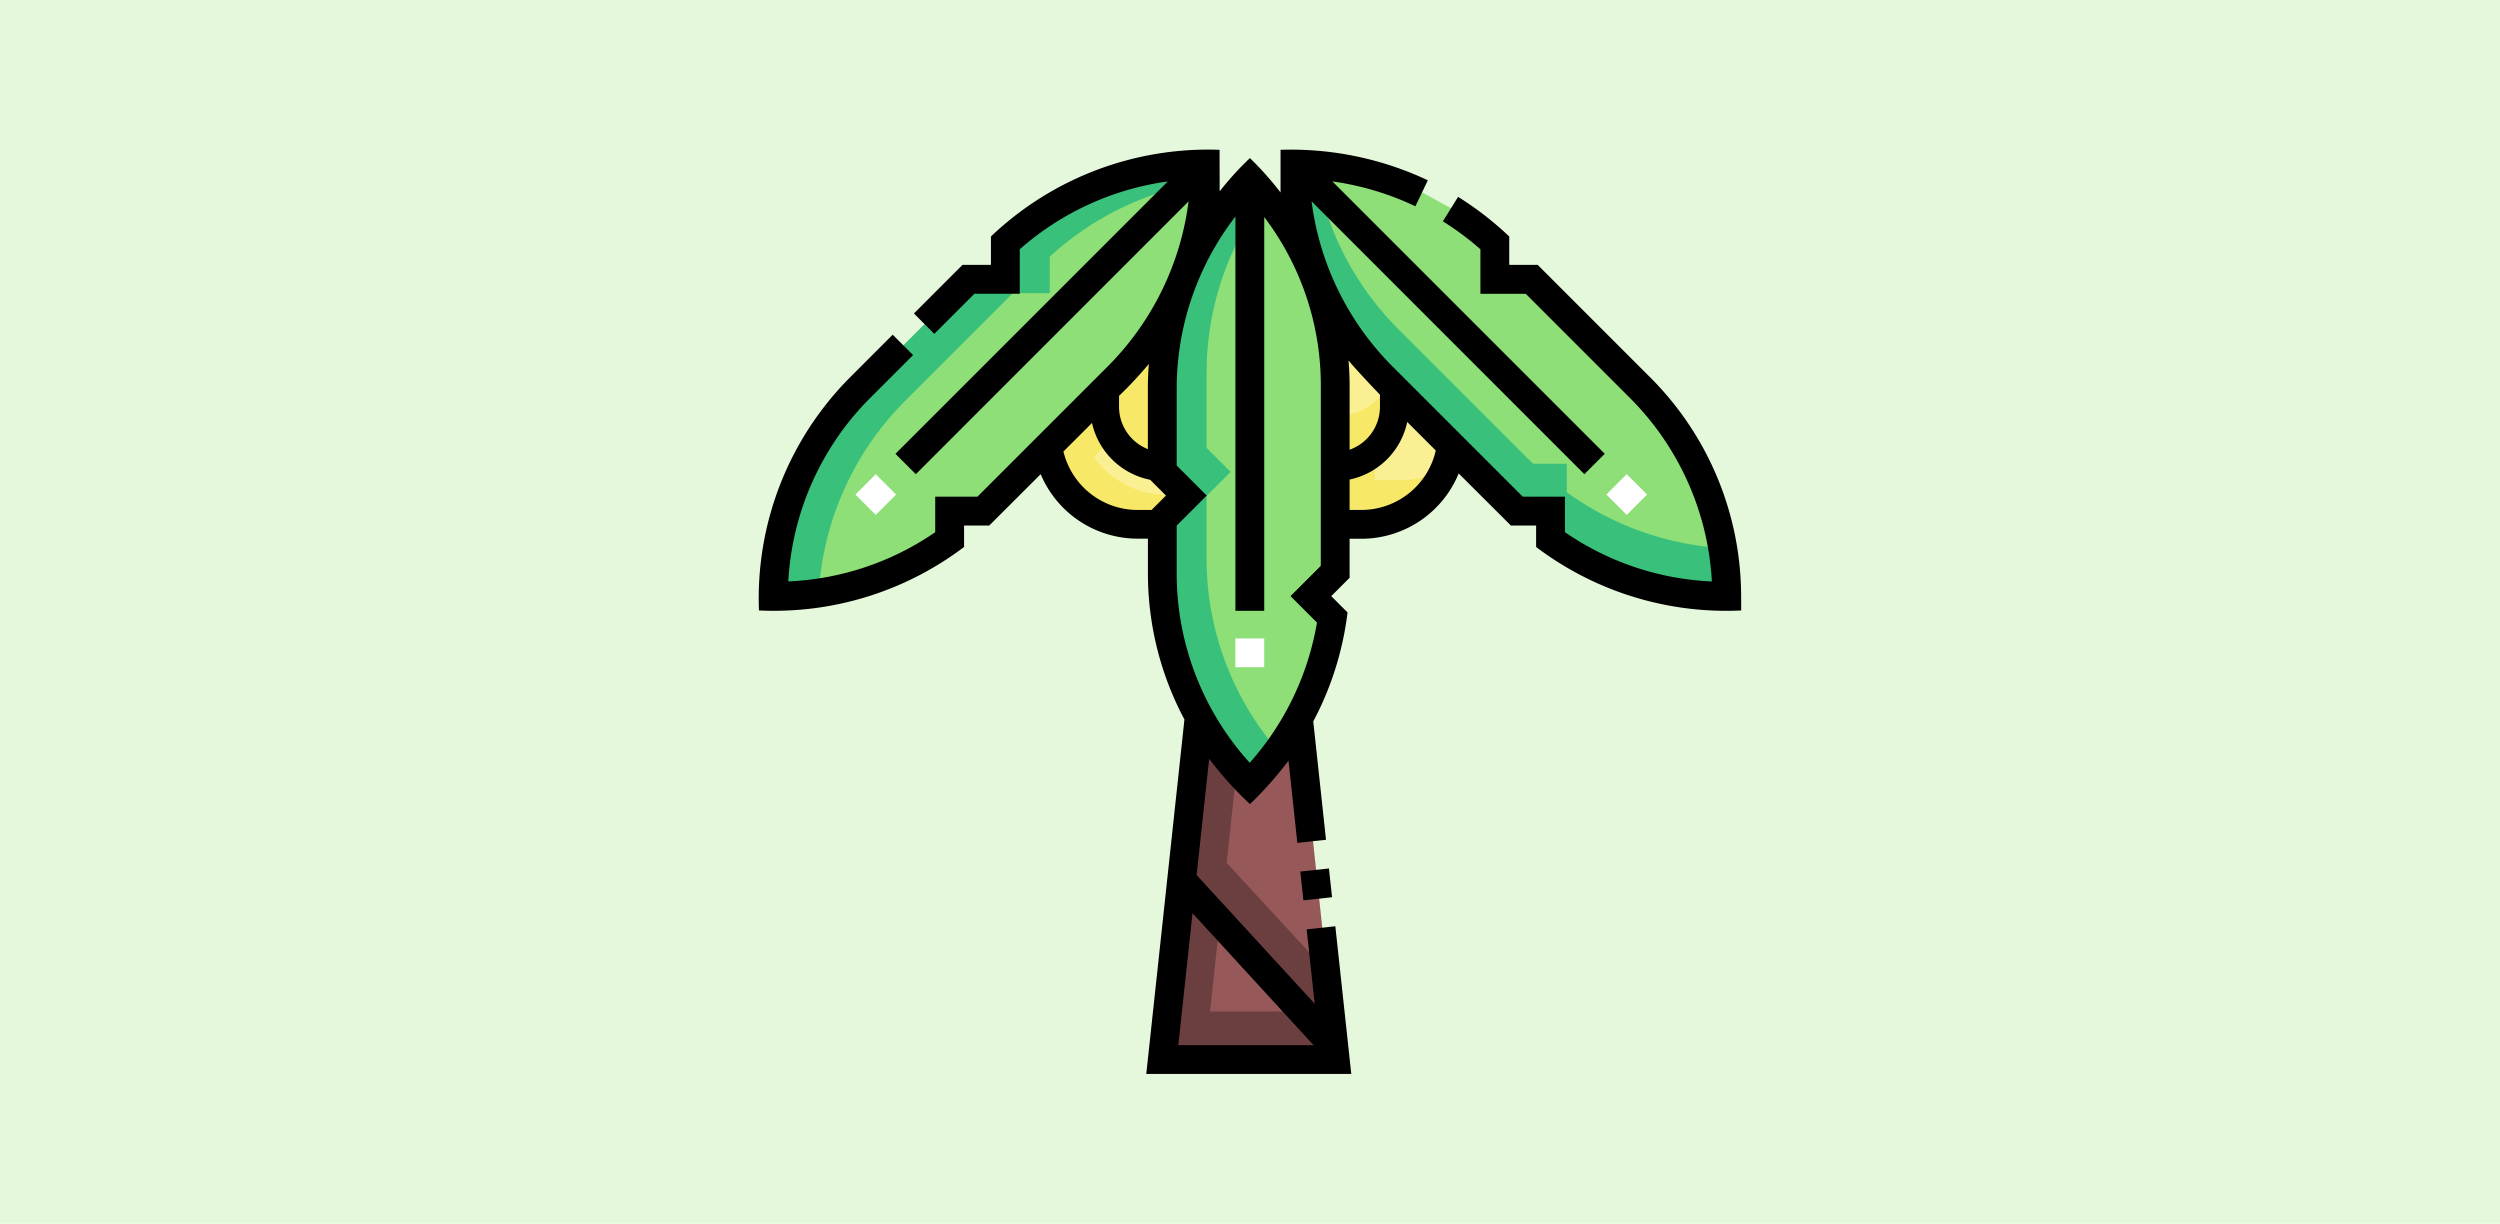 <svg xmlns="http://www.w3.org/2000/svg" width="190" height="93" viewBox="0 0 190 93">
  <g id="Group_1113116" data-name="Group 1113116" transform="translate(-180 -412)">
    <rect id="Rectangle_405035" data-name="Rectangle 405035" width="190" height="93" transform="translate(180 412)" fill="#e6f8db"/>
    <g id="banana_1_" data-name="banana (1)" transform="translate(237.669 423.375)">
      <g id="Group_1111638" data-name="Group 1111638" transform="translate(1.258 1.073)">
        <g id="Group_1111637" data-name="Group 1111637" transform="translate(0 0)">
          <g id="Group_1111616" data-name="Group 1111616" transform="translate(30.979 41.94)">
            <path id="Path_903739" data-name="Path 903739" d="M229.936,310.091H222.4l-1.333,12.38,11.52,12.506Z" transform="translate(-221.066 -310.091)" fill="#965859"/>
          </g>
          <g id="Group_1111617" data-name="Group 1111617" transform="translate(30.979 41.94)">
            <path id="Path_903740" data-name="Path 903740" d="M224.386,321.277l1.2-11.186H222.4l-1.333,12.38,11.52,12.506-.578-5.425Z" transform="translate(-221.066 -310.091)" fill="#6b3f40"/>
          </g>
          <g id="Group_1111618" data-name="Group 1111618" transform="translate(29.511 54.32)">
            <path id="Path_903741" data-name="Path 903741" d="M223.988,407.495l-11.52-12.506L211,408.62h13.124Z" transform="translate(-211 -394.989)" fill="#965859"/>
          </g>
          <g id="Group_1111619" data-name="Group 1111619" transform="translate(29.511 54.32)">
            <path id="Path_903742" data-name="Path 903742" d="M221.777,405.1h-7.252l.759-7.049-2.816-3.057L211,408.62h13.124l-.136-1.126Z" transform="translate(-211 -394.989)" fill="#6b3f40"/>
          </g>
          <g id="Group_1111620" data-name="Group 1111620" transform="translate(25.137 12.122)">
            <path id="Path_903743" data-name="Path 903743" d="M181,110.614V111.9a4.542,4.542,0,0,0,4.542,4.542V105.616Z" transform="translate(-181 -105.616)" fill="#f8e868"/>
          </g>
          <g id="Group_1111621" data-name="Group 1111621" transform="translate(20.829 17.195)">
            <path id="Path_903744" data-name="Path 903744" d="M160.16,150.531h-1.91a6.86,6.86,0,0,1-6.792-5.9l4.351-4.233v1.436a4.443,4.443,0,0,0,3.556,4.354l.776.158,1.827,2Z" transform="translate(-151.459 -140.4)" fill="#faef93"/>
          </g>
          <g id="Group_1111622" data-name="Group 1111622" transform="translate(20.829 17.195)">
            <path id="Path_903745" data-name="Path 903745" d="M160.413,148.367a6.847,6.847,0,0,1-5.586-2.883l1.538-1.5a4.43,4.43,0,0,1-.556-2.151V140.4l-4.351,4.233a6.864,6.864,0,0,0,6.791,5.9h1.91l1.79-2.164Z" transform="translate(-151.457 -140.4)" fill="#f8e868"/>
          </g>
          <g id="Group_1111623" data-name="Group 1111623" transform="translate(42.585 12.122)">
            <path id="Path_903746" data-name="Path 903746" d="M305.2,110.614V111.9a4.542,4.542,0,0,1-4.542,4.542V105.616Z" transform="translate(-300.655 -105.616)" fill="#faef93"/>
          </g>
          <g id="Group_1111624" data-name="Group 1111624" transform="translate(42.585 16.624)">
            <path id="Path_903747" data-name="Path 903747" d="M300.655,139.052v3.76a4.542,4.542,0,0,0,4.542-4.542v-1.287l-.452-.5A4.542,4.542,0,0,1,300.655,139.052Z" transform="translate(-300.655 -136.486)" fill="#f8e868"/>
          </g>
          <g id="Group_1111625" data-name="Group 1111625" transform="translate(42.734 17.195)">
            <path id="Path_903748" data-name="Path 903748" d="M301.676,150.531h1.91a6.86,6.86,0,0,0,6.792-5.9l-4.351-4.233v1.436a4.443,4.443,0,0,1-3.556,4.354l-.776.158Z" transform="translate(-301.676 -140.4)" fill="#faef93"/>
          </g>
          <g id="Group_1111627" data-name="Group 1111627" transform="translate(42.734 21.97)">
            <g id="Group_1111626" data-name="Group 1111626">
              <path id="Path_903749" data-name="Path 903749" d="M306.414,175.22H304.5l.009-2.074a4.432,4.432,0,0,1-2.044,1.015l-.776.158-.019,4.182h1.91a6.859,6.859,0,0,0,6.343-4.249A6.824,6.824,0,0,1,306.414,175.22Z" transform="translate(-301.675 -173.146)" fill="#f8e868"/>
            </g>
          </g>
          <g id="Group_1111628" data-name="Group 1111628" transform="translate(29.511 1.077)">
            <path id="Path_903750" data-name="Path 903750" d="M222.278,61.569l1.846-1.846V45.606a22.347,22.347,0,0,0-6.444-15.7l-.034-.035A22.347,22.347,0,0,0,211,45.773V52.1l1.827,1.827L211,55.76V59.9a22.348,22.348,0,0,0,6.646,15.9l.034-.035A22.348,22.348,0,0,0,223.9,63.194Z" transform="translate(-211 -29.871)" fill="#8edf78"/>
          </g>
          <g id="Group_1111629" data-name="Group 1111629" transform="translate(29.511 1.077)">
            <path id="Path_903751" data-name="Path 903751" d="M214.263,58.811v-4.77l1.827-1.827-1.827-1.827V44.68a22.346,22.346,0,0,1,4.559-13.525q-.546-.643-1.142-1.249l-.034-.035A22.346,22.346,0,0,0,211,45.774v6.332l1.827,1.827L211,55.76V59.9a22.348,22.348,0,0,0,6.646,15.9l.034-.035a22.33,22.33,0,0,0,2.02-2.353A22.347,22.347,0,0,1,214.263,58.811Z" transform="translate(-211 -29.872)" fill="#39c17b"/>
          </g>
          <g id="Group_1111630" data-name="Group 1111630" transform="translate(39.578 0)">
            <path id="Path_903752" data-name="Path 903752" d="M312.8,55.262v-.049a22.548,22.548,0,0,0-6.6-15.8l-8.2-8.2h-2.8v-2.77a22.539,22.539,0,0,0-3.366-2.56l-2.187-1.2a22.536,22.536,0,0,0-9.571-2.2h-.049a22.549,22.549,0,0,0,6.6,16.087l10.082,10.082c.051.051.1.1.154.15h2.562v2.164A22.55,22.55,0,0,0,312.8,55.262Z" transform="translate(-280.029 -22.488)" fill="#8edf78"/>
          </g>
          <g id="Group_1111631" data-name="Group 1111631" transform="translate(39.578 0)">
            <path id="Path_903753" data-name="Path 903753" d="M312.5,51.7a22.55,22.55,0,0,1-11.9-4.25V45.285h-2.562L287.8,35.053a22.548,22.548,0,0,1-6.34-12.511c-.459-.031-.92-.05-1.383-.053h-.049a22.549,22.549,0,0,0,6.6,16.087s10.185,10.182,10.236,10.233h2.562v2.164A22.549,22.549,0,0,0,312.8,55.263v-.049A22.546,22.546,0,0,0,312.5,51.7Z" transform="translate(-280.03 -22.489)" fill="#39c17b"/>
          </g>
          <g id="Group_1111632" data-name="Group 1111632" transform="translate(0)">
            <path id="Path_903754" data-name="Path 903754" d="M41.35,22.487a22.548,22.548,0,0,0-15.124,5.958v2.769h-2.8l-8.2,8.2a22.549,22.549,0,0,0-6.6,15.8v.049A22.549,22.549,0,0,0,22,50.971V48.807h2.562c.051-.05,10.236-10.233,10.236-10.233a22.549,22.549,0,0,0,6.6-16.087Z" transform="translate(-8.625 -22.487)" fill="#8edf78"/>
          </g>
          <g id="Group_1111633" data-name="Group 1111633" transform="translate(0 0)">
            <path id="Path_903755" data-name="Path 903755" d="M18.481,40.516l8.2-8.2h2.8V29.549a22.552,22.552,0,0,1,11.886-5.7c.024-.451.037-.9.034-1.359h-.049a22.548,22.548,0,0,0-15.124,5.958v2.769h-2.8l-8.2,8.2a22.549,22.549,0,0,0-6.6,15.8v.049a22.534,22.534,0,0,0,3.3-.223A22.55,22.55,0,0,1,18.481,40.516Z" transform="translate(-8.624 -22.488)" fill="#39c17b"/>
          </g>
          <g id="Group_1111634" data-name="Group 1111634" transform="translate(34.966 36.075)">
            <path id="Path_903756" data-name="Path 903756" d="M248.4,269.871h2.19v2.187H248.4Z" transform="translate(-248.403 -269.871)" fill="#fff"/>
          </g>
          <g id="Group_1111635" data-name="Group 1111635" transform="translate(6.084 23.592)">
            <path id="Path_903757" data-name="Path 903757" d="M0,0H2.187V2.187H0Z" transform="translate(0 1.546) rotate(-45)" fill="#fff"/>
          </g>
          <g id="Group_1111636" data-name="Group 1111636" transform="translate(63.158 23.592)">
            <path id="Path_903758" data-name="Path 903758" d="M0,0H2.187V2.187H0Z" transform="translate(0 1.546) rotate(-45)" fill="#fff"/>
          </g>
        </g>
      </g>
      <g id="Group_1111639" data-name="Group 1111639">
        <path id="Path_903759" data-name="Path 903759" d="M0,0H2.19V2.2H0Z" transform="translate(41.154 54.862) rotate(-6.144)"/>
        <path id="Path_903760" data-name="Path 903760" d="M74.656,49a23.534,23.534,0,0,0-6.933-16.588l-8.529-8.529H57.033V21.728a24.351,24.351,0,0,0-3.888-3.013l-1.156,1.86A21.548,21.548,0,0,1,54.843,22.7v3.381h3.444l7.887,7.887a21.343,21.343,0,0,1,6.259,13.978A21.311,21.311,0,0,1,61.267,44.2V41.5H58.057l-9.925-9.925a21.639,21.639,0,0,1-6.121-12.519L62.743,39.791l1.549-1.549-20.7-20.7a21.611,21.611,0,0,1,6.31,1.89l.944-1.976a24.421,24.421,0,0,0-11.193-2.317v3.244a23.663,23.663,0,0,0-2.328-2.613,22.777,22.777,0,0,0-2.3,2.527l-.007-3.157a23.918,23.918,0,0,0-17.377,6.587v2.158H15.481L11.79,27.578l1.549,1.549,3.05-3.05h3.444V22.7a21.431,21.431,0,0,1,11.253-5.157l-20.7,20.7,1.549,1.549L32.664,19.058a21.64,21.64,0,0,1-6.121,12.519L16.618,41.5H13.408V44.2A21.309,21.309,0,0,1,2.242,47.943,21.341,21.341,0,0,1,8.5,33.964l3.225-3.225-1.549-1.549L6.952,32.416A23.782,23.782,0,0,0,.012,50.148,23.928,23.928,0,0,0,15.6,45.323V43.692h1.917l3.906-3.9a8,8,0,0,0,7.349,4.9h.8v2.694a23.578,23.578,0,0,0,2.776,11.048l-2.9,26.937h15.58L43.816,74.15l-2.178.234.609,5.656-8.972-9.781.952-8.839a26.88,26.88,0,0,0,3.1,3.445,27.7,27.7,0,0,0,2.93-3.3l.673,6.246,2.178-.234-.969-8.995A23.77,23.77,0,0,0,44.745,50.3l-1.24-1.24L44.9,47.665V44.7h.916a8,8,0,0,0,7.375-4.964l3.967,3.958h1.918v1.631a23.926,23.926,0,0,0,15.586,4.824ZM42.163,83.188H31.883l1.08-10.03Zm5.045-49.437v.924A3.459,3.459,0,0,1,44.9,37.932V33.076c0-.647-.028-1.289-.079-1.927C45.37,31.838,47.208,33.752,47.208,33.752Zm-17.565-2.34q-.073.912-.074,1.832v4.645a3.458,3.458,0,0,1-2.19-3.213v-.836A29.823,29.823,0,0,0,29.643,31.412Zm.207,11.1H28.77a5.8,5.8,0,0,1-5.618-4.443L25.323,35.9a5.659,5.659,0,0,0,4.421,4.317l1.2,1.2Zm12.86,4.249-2.3,2.3,2.01,2.009A21.453,21.453,0,0,1,37.31,61.726a21.43,21.43,0,0,1-5.551-14.333V43.7l2.283-2.283L31.759,39.13V33.243A21.436,21.436,0,0,1,36.223,20.21V50.175h2.19V20.25a21.136,21.136,0,0,1,4.3,12.826Zm3.106-4.249H44.9V40.2a5.661,5.661,0,0,0,4.38-4.377l2.17,2.17A5.8,5.8,0,0,1,45.817,42.509Z" transform="translate(0 -15.129)"/>
      </g>
    </g>
  </g>
</svg>
